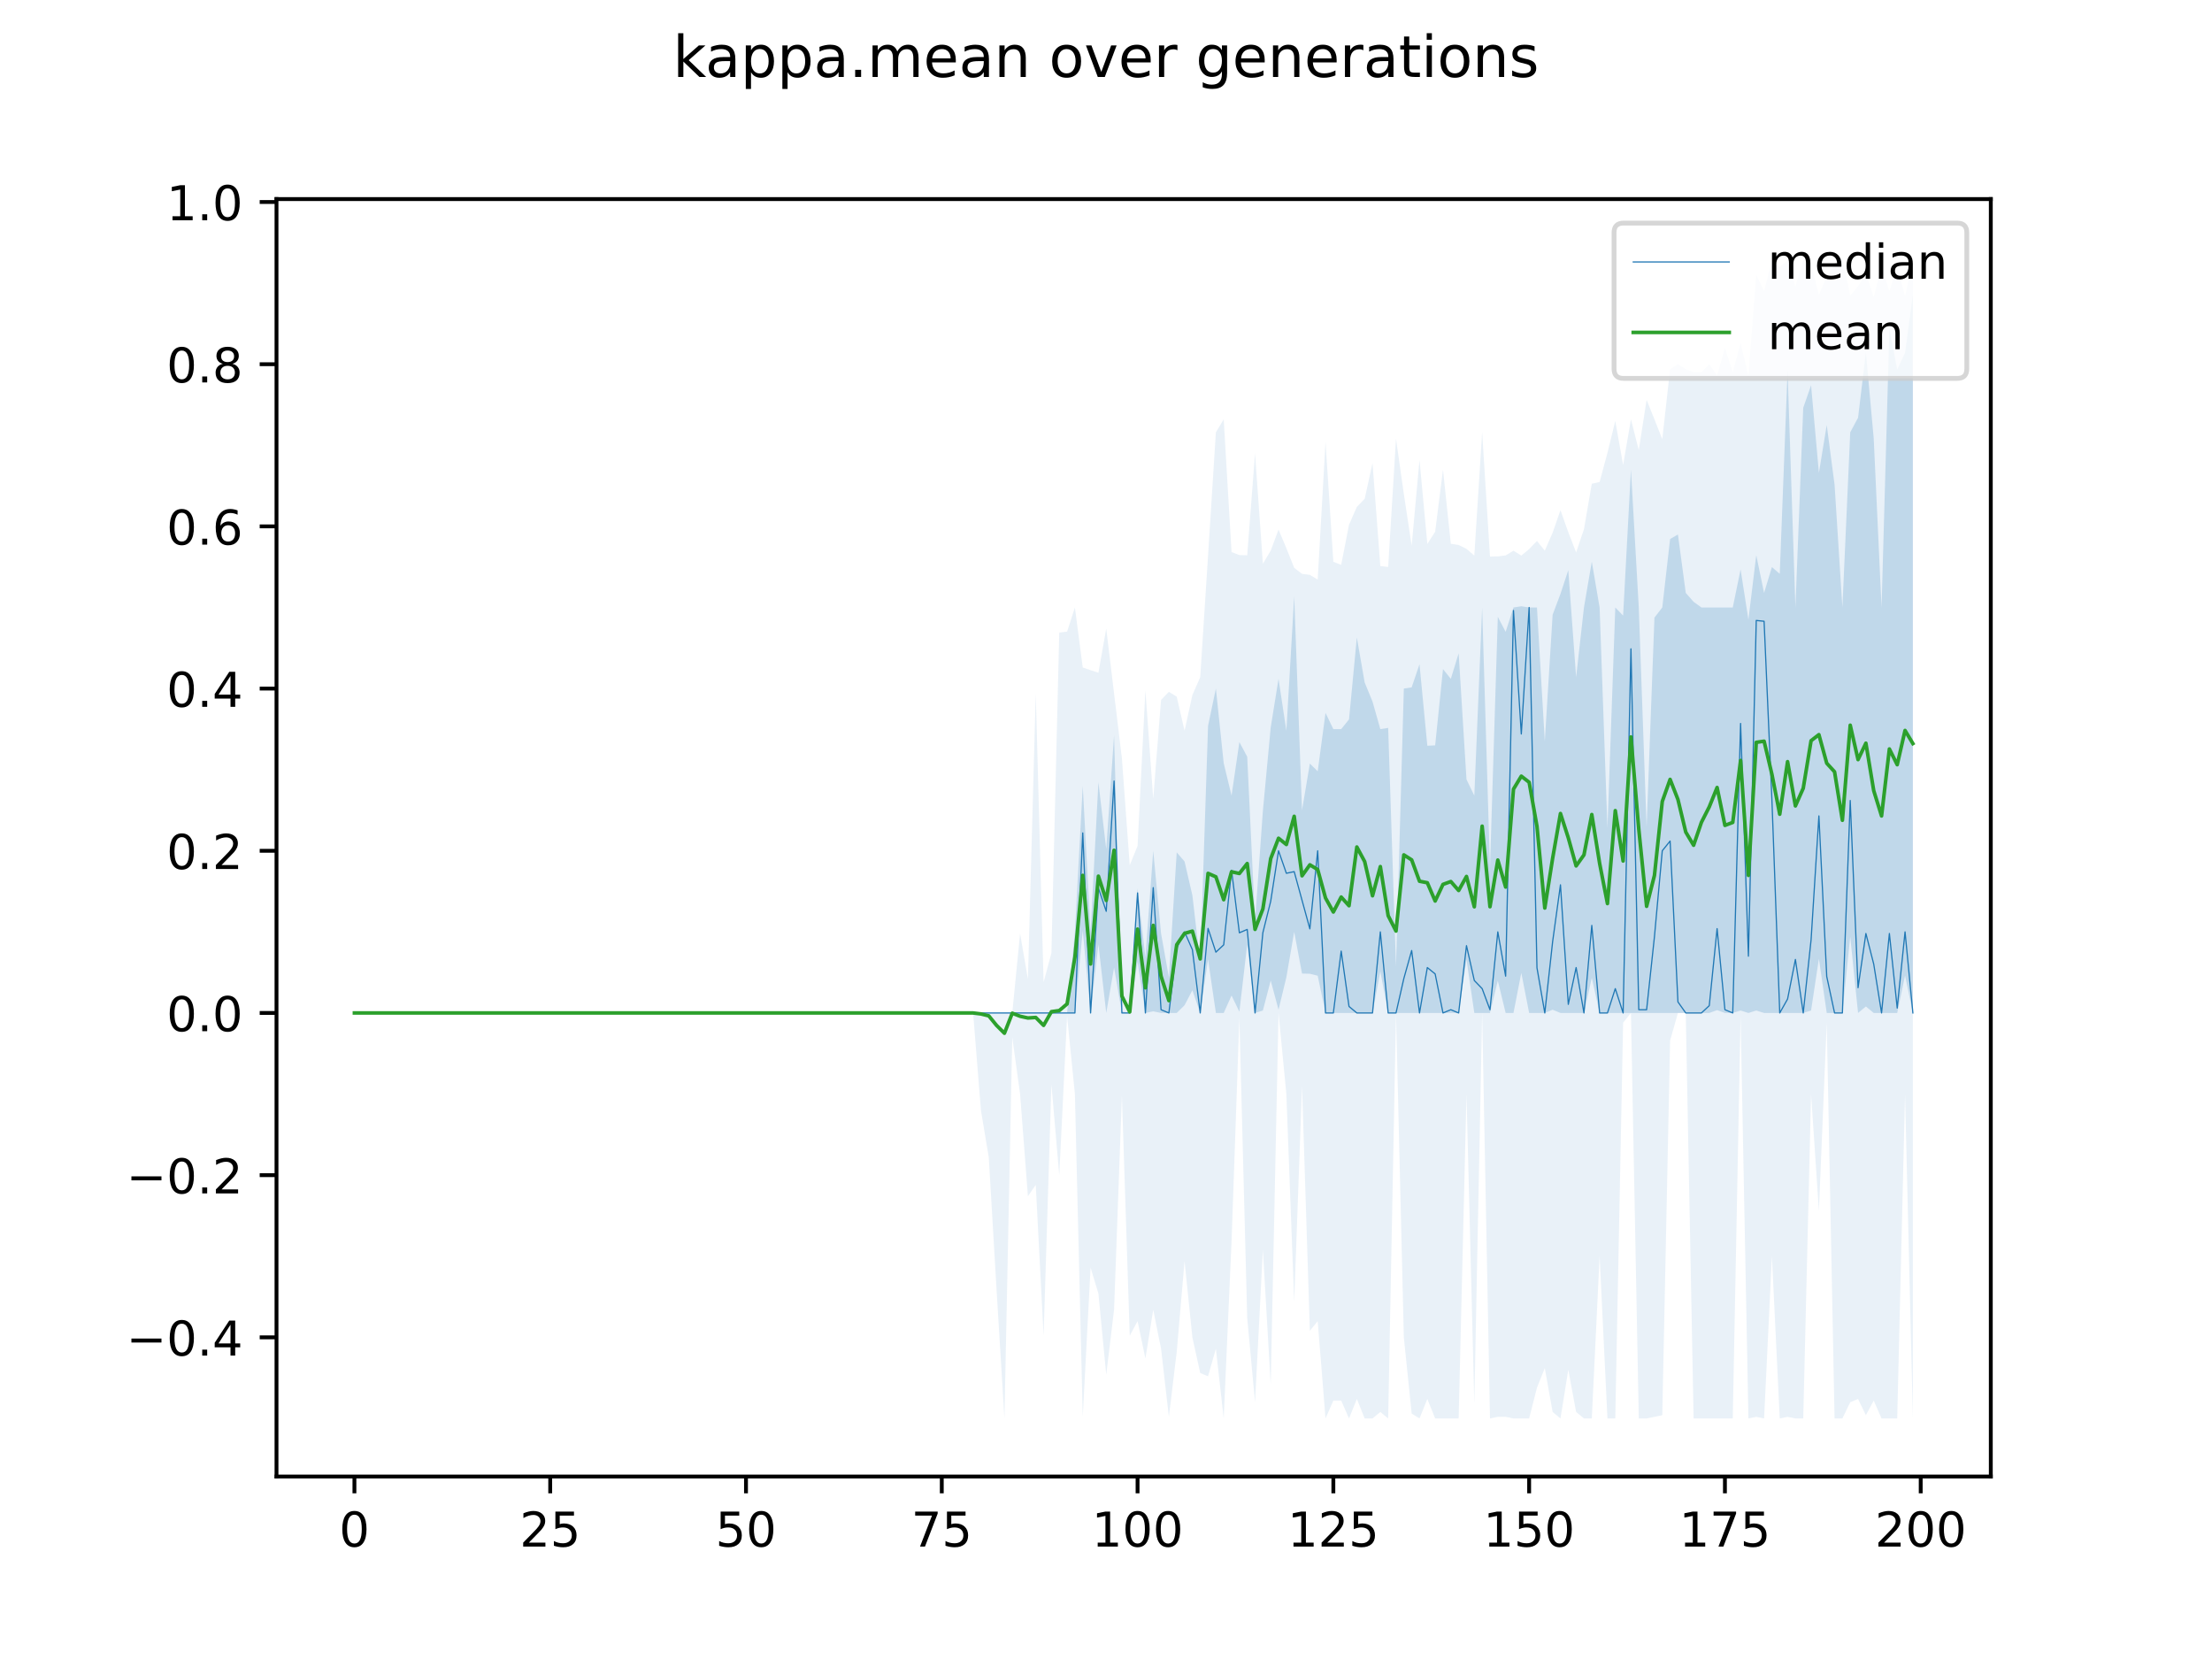<?xml version="1.0" encoding="utf-8" standalone="no"?>
<!DOCTYPE svg PUBLIC "-//W3C//DTD SVG 1.1//EN"
  "http://www.w3.org/Graphics/SVG/1.1/DTD/svg11.dtd">
<!-- Created with matplotlib (https://matplotlib.org/) -->
<svg height="345.6pt" version="1.1" viewBox="0 0 460.8 345.6" width="460.8pt" xmlns="http://www.w3.org/2000/svg" xmlns:xlink="http://www.w3.org/1999/xlink">
 <defs>
  <style type="text/css">
*{stroke-linecap:butt;stroke-linejoin:round;}
  </style>
 </defs>
 <g id="figure_1">
  <g id="patch_1">
   <path d="M 0 345.6 
L 460.8 345.6 
L 460.8 0 
L 0 0 
z
" style="fill:#ffffff;"/>
  </g>
  <g id="axes_1">
   <g id="patch_2">
    <path d="M 57.6 307.584 
L 414.72 307.584 
L 414.72 41.472 
L 57.6 41.472 
z
" style="fill:#ffffff;"/>
   </g>
   <g id="PolyCollection_1">
    <path clip-path="url(#p0df1fddbba)" d="M 73.833 211.019 
L 73.833 211.019 
L 75.464 211.019 
L 77.096 211.019 
L 78.727 211.019 
L 80.358 211.019 
L 81.99 211.019 
L 83.621 211.019 
L 85.253 211.019 
L 86.884 211.019 
L 88.516 211.019 
L 90.147 211.019 
L 91.778 211.019 
L 93.41 211.019 
L 95.041 211.019 
L 96.673 211.019 
L 98.304 211.019 
L 99.936 211.019 
L 101.567 211.019 
L 103.198 211.019 
L 104.83 211.019 
L 106.461 211.019 
L 108.093 211.019 
L 109.724 211.019 
L 111.356 211.019 
L 112.987 211.019 
L 114.618 211.019 
L 116.25 211.019 
L 117.881 211.019 
L 119.513 211.019 
L 121.144 211.019 
L 122.776 211.019 
L 124.407 211.019 
L 126.038 211.019 
L 127.67 211.019 
L 129.301 211.019 
L 130.933 211.019 
L 132.564 211.019 
L 134.196 211.019 
L 135.827 211.019 
L 137.458 211.019 
L 139.09 211.019 
L 140.721 211.019 
L 142.353 211.019 
L 143.984 211.019 
L 145.616 211.019 
L 147.247 211.019 
L 148.879 211.019 
L 150.51 211.019 
L 152.141 211.019 
L 153.773 211.019 
L 155.404 211.019 
L 157.036 211.019 
L 158.667 211.019 
L 160.299 211.019 
L 161.93 211.019 
L 163.561 211.019 
L 165.193 211.019 
L 166.824 211.019 
L 168.456 211.019 
L 170.087 211.019 
L 171.719 211.019 
L 173.35 211.019 
L 174.981 211.019 
L 176.613 211.019 
L 178.244 211.019 
L 179.876 211.019 
L 181.507 211.019 
L 183.139 211.019 
L 184.77 211.019 
L 186.401 211.019 
L 188.033 211.019 
L 189.664 211.019 
L 191.296 211.019 
L 192.927 211.019 
L 194.559 211.019 
L 196.19 211.019 
L 197.821 211.019 
L 199.453 211.019 
L 201.084 211.019 
L 202.716 211.019 
L 204.347 211.019 
L 205.979 211.019 
L 207.61 211.019 
L 209.241 211.019 
L 210.873 211.019 
L 212.504 211.019 
L 214.136 211.019 
L 215.767 211.019 
L 217.399 211.019 
L 219.03 211.019 
L 220.661 211.019 
L 222.293 211.019 
L 223.924 211.019 
L 225.556 193.871 
L 227.187 211.019 
L 228.819 196.727 
L 230.45 211.019 
L 232.081 201.558 
L 233.713 211.019 
L 235.344 211.019 
L 236.976 200.346 
L 238.607 211.019 
L 240.239 210.681 
L 241.87 211.019 
L 243.501 211.019 
L 245.133 211.019 
L 246.764 209.414 
L 248.396 206.288 
L 250.027 211.019 
L 251.659 199.869 
L 253.29 211.019 
L 254.921 211.019 
L 256.553 207.387 
L 258.184 210.765 
L 259.816 196.765 
L 261.447 211.019 
L 263.079 210.512 
L 264.71 204.261 
L 266.341 210.343 
L 267.973 203.585 
L 269.604 194.125 
L 271.236 202.813 
L 272.867 202.853 
L 274.499 203.264 
L 276.13 211.019 
L 277.761 211.019 
L 279.393 211.019 
L 281.024 211.019 
L 282.656 211.019 
L 284.287 211.019 
L 285.919 211.019 
L 287.55 202.352 
L 289.181 211.019 
L 290.813 211.019 
L 292.444 211.019 
L 294.076 211.019 
L 295.707 211.019 
L 297.339 211.019 
L 298.97 211.019 
L 300.601 211.019 
L 302.233 211.019 
L 303.864 211.019 
L 305.496 199.888 
L 307.127 211.019 
L 308.759 211.019 
L 310.39 211.019 
L 312.021 204.291 
L 313.653 211.019 
L 315.284 211.019 
L 316.916 202.664 
L 318.547 211.019 
L 320.179 211.019 
L 321.81 211.019 
L 323.441 210.343 
L 325.073 211.019 
L 326.704 211.019 
L 328.336 211.019 
L 329.967 211.019 
L 331.599 203.707 
L 333.23 211.019 
L 334.862 211.019 
L 336.493 211.019 
L 338.124 211.019 
L 339.756 211.019 
L 341.387 211.019 
L 343.019 211.019 
L 344.65 211.019 
L 346.282 211.019 
L 347.913 211.019 
L 349.544 211.019 
L 351.176 211.019 
L 352.807 211.019 
L 354.439 211.019 
L 356.07 211.019 
L 357.702 210.427 
L 359.333 211.019 
L 360.964 211.019 
L 362.596 210.512 
L 364.227 211.019 
L 365.859 210.512 
L 367.49 211.019 
L 369.122 211.019 
L 370.753 211.019 
L 372.384 211.019 
L 374.016 211.019 
L 375.647 211.019 
L 377.279 210.512 
L 378.91 199.724 
L 380.542 211.019 
L 382.173 211.019 
L 383.804 211.019 
L 385.436 195.139 
L 387.067 211.019 
L 388.699 209.667 
L 390.33 211.019 
L 391.962 211.019 
L 393.593 211.019 
L 395.224 211.019 
L 396.856 203.22 
L 398.487 211.019 
L 398.487 61.438 
L 398.487 61.438 
L 396.856 73.503 
L 395.224 76.966 
L 393.593 68.435 
L 391.962 126.549 
L 390.33 91.326 
L 388.699 73.418 
L 387.067 87.018 
L 385.436 90.059 
L 383.804 126.549 
L 382.173 100.955 
L 380.542 88.538 
L 378.91 98.506 
L 377.279 80.26 
L 375.647 84.946 
L 374.016 126.549 
L 372.384 77.219 
L 370.753 119.539 
L 369.122 118.13 
L 367.49 123.509 
L 365.859 115.653 
L 364.227 129.084 
L 362.596 118.621 
L 360.964 126.549 
L 359.333 126.549 
L 357.702 126.549 
L 356.07 126.549 
L 354.439 126.549 
L 352.807 125.367 
L 351.176 123.509 
L 349.544 111.345 
L 347.913 112.287 
L 346.282 126.549 
L 344.65 128.661 
L 343.019 172.247 
L 341.387 126.549 
L 339.756 97.83 
L 338.124 128.239 
L 336.493 126.549 
L 334.862 172.501 
L 333.23 126.549 
L 331.599 117.004 
L 329.967 126.549 
L 328.336 141.078 
L 326.704 118.778 
L 325.073 123.72 
L 323.441 128.058 
L 321.81 154.424 
L 320.179 126.549 
L 318.547 126.549 
L 316.916 126.296 
L 315.284 126.549 
L 313.653 131.618 
L 312.021 128.492 
L 310.39 180.789 
L 308.759 126.549 
L 307.127 165.743 
L 305.496 162.364 
L 303.864 136.094 
L 302.233 141.416 
L 300.601 139.389 
L 298.97 155.269 
L 297.339 155.353 
L 295.707 138.375 
L 294.076 143.19 
L 292.444 143.443 
L 290.813 201.367 
L 289.181 151.637 
L 287.55 151.89 
L 285.919 146.146 
L 284.287 142.176 
L 282.656 132.8 
L 281.024 149.863 
L 279.393 151.89 
L 277.761 151.89 
L 276.13 148.511 
L 274.499 160.675 
L 272.867 159.07 
L 271.236 168.784 
L 269.604 124.219 
L 267.973 152.228 
L 266.341 141.416 
L 264.71 151.552 
L 263.079 168.953 
L 261.447 191.823 
L 259.816 157.634 
L 258.184 154.593 
L 256.553 165.743 
L 254.921 158.986 
L 253.29 143.443 
L 251.659 151.214 
L 250.027 200.514 
L 248.396 186.523 
L 246.764 179.458 
L 245.133 177.569 
L 243.501 203.585 
L 241.87 194.463 
L 240.239 177.231 
L 238.607 199.446 
L 236.976 185.087 
L 235.344 211.019 
L 233.713 210.681 
L 232.081 153.161 
L 230.45 176.893 
L 228.819 162.956 
L 227.187 194.028 
L 225.556 163.716 
L 223.924 194.125 
L 222.293 211.019 
L 220.661 211.019 
L 219.03 211.019 
L 217.399 211.019 
L 215.767 211.019 
L 214.136 211.019 
L 212.504 211.019 
L 210.873 211.019 
L 209.241 211.019 
L 207.61 211.019 
L 205.979 211.019 
L 204.347 211.019 
L 202.716 211.019 
L 201.084 211.019 
L 199.453 211.019 
L 197.821 211.019 
L 196.19 211.019 
L 194.559 211.019 
L 192.927 211.019 
L 191.296 211.019 
L 189.664 211.019 
L 188.033 211.019 
L 186.401 211.019 
L 184.77 211.019 
L 183.139 211.019 
L 181.507 211.019 
L 179.876 211.019 
L 178.244 211.019 
L 176.613 211.019 
L 174.981 211.019 
L 173.35 211.019 
L 171.719 211.019 
L 170.087 211.019 
L 168.456 211.019 
L 166.824 211.019 
L 165.193 211.019 
L 163.561 211.019 
L 161.93 211.019 
L 160.299 211.019 
L 158.667 211.019 
L 157.036 211.019 
L 155.404 211.019 
L 153.773 211.019 
L 152.141 211.019 
L 150.51 211.019 
L 148.879 211.019 
L 147.247 211.019 
L 145.616 211.019 
L 143.984 211.019 
L 142.353 211.019 
L 140.721 211.019 
L 139.09 211.019 
L 137.458 211.019 
L 135.827 211.019 
L 134.196 211.019 
L 132.564 211.019 
L 130.933 211.019 
L 129.301 211.019 
L 127.67 211.019 
L 126.038 211.019 
L 124.407 211.019 
L 122.776 211.019 
L 121.144 211.019 
L 119.513 211.019 
L 117.881 211.019 
L 116.25 211.019 
L 114.618 211.019 
L 112.987 211.019 
L 111.356 211.019 
L 109.724 211.019 
L 108.093 211.019 
L 106.461 211.019 
L 104.83 211.019 
L 103.198 211.019 
L 101.567 211.019 
L 99.936 211.019 
L 98.304 211.019 
L 96.673 211.019 
L 95.041 211.019 
L 93.41 211.019 
L 91.778 211.019 
L 90.147 211.019 
L 88.516 211.019 
L 86.884 211.019 
L 85.253 211.019 
L 83.621 211.019 
L 81.99 211.019 
L 80.358 211.019 
L 78.727 211.019 
L 77.096 211.019 
L 75.464 211.019 
L 73.833 211.019 
z
" style="fill:#1f77b4;fill-opacity:0.2;"/>
   </g>
   <g id="PolyCollection_2">
    <path clip-path="url(#p0df1fddbba)" d="M 73.833 211.019 
L 73.833 211.019 
L 75.464 211.019 
L 77.096 211.019 
L 78.727 211.019 
L 80.358 211.019 
L 81.99 211.019 
L 83.621 211.019 
L 85.253 211.019 
L 86.884 211.019 
L 88.516 211.019 
L 90.147 211.019 
L 91.778 211.019 
L 93.41 211.019 
L 95.041 211.019 
L 96.673 211.019 
L 98.304 211.019 
L 99.936 211.019 
L 101.567 211.019 
L 103.198 211.019 
L 104.83 211.019 
L 106.461 211.019 
L 108.093 211.019 
L 109.724 211.019 
L 111.356 211.019 
L 112.987 211.019 
L 114.618 211.019 
L 116.25 211.019 
L 117.881 211.019 
L 119.513 211.019 
L 121.144 211.019 
L 122.776 211.019 
L 124.407 211.019 
L 126.038 211.019 
L 127.67 211.019 
L 129.301 211.019 
L 130.933 211.019 
L 132.564 211.019 
L 134.196 211.019 
L 135.827 211.019 
L 137.458 211.019 
L 139.09 211.019 
L 140.721 211.019 
L 142.353 211.019 
L 143.984 211.019 
L 145.616 211.019 
L 147.247 211.019 
L 148.879 211.019 
L 150.51 211.019 
L 152.141 211.019 
L 153.773 211.019 
L 155.404 211.019 
L 157.036 211.019 
L 158.667 211.019 
L 160.299 211.019 
L 161.93 211.019 
L 163.561 211.019 
L 165.193 211.019 
L 166.824 211.019 
L 168.456 211.019 
L 170.087 211.019 
L 171.719 211.019 
L 173.35 211.019 
L 174.981 211.019 
L 176.613 211.019 
L 178.244 211.019 
L 179.876 211.019 
L 181.507 211.019 
L 183.139 211.019 
L 184.77 211.019 
L 186.401 211.019 
L 188.033 211.019 
L 189.664 211.019 
L 191.296 211.019 
L 192.927 211.019 
L 194.559 211.019 
L 196.19 211.019 
L 197.821 211.019 
L 199.453 211.019 
L 201.084 211.019 
L 202.716 211.019 
L 204.347 231.291 
L 205.979 241.09 
L 207.61 268.796 
L 209.241 295.488 
L 210.873 216.087 
L 212.504 227.913 
L 214.136 249.199 
L 215.767 246.834 
L 217.399 278.256 
L 219.03 225.885 
L 220.661 244.806 
L 222.293 211.694 
L 223.924 227.913 
L 225.556 295.15 
L 227.187 264.065 
L 228.819 269.471 
L 230.45 286.365 
L 232.081 272.85 
L 233.713 228.25 
L 235.344 278.256 
L 236.976 275.215 
L 238.607 282.987 
L 240.239 272.85 
L 241.87 280.959 
L 243.501 295.15 
L 245.133 281.635 
L 246.764 262.714 
L 248.396 278.594 
L 250.027 286.027 
L 251.659 286.703 
L 253.29 280.959 
L 254.921 295.488 
L 256.553 258.659 
L 258.184 212.032 
L 259.816 274.54 
L 261.447 292.109 
L 263.079 260.349 
L 264.71 288.393 
L 266.341 211.019 
L 267.973 227.913 
L 269.604 271.161 
L 271.236 226.223 
L 272.867 277.243 
L 274.499 275.215 
L 276.13 295.488 
L 277.761 291.771 
L 279.393 291.771 
L 281.024 295.488 
L 282.656 291.433 
L 284.287 295.488 
L 285.919 295.488 
L 287.55 294.136 
L 289.181 295.488 
L 290.813 211.019 
L 292.444 278.594 
L 294.076 294.474 
L 295.707 295.488 
L 297.339 291.433 
L 298.97 295.488 
L 300.601 295.488 
L 302.233 295.488 
L 303.864 295.488 
L 305.496 227.913 
L 307.127 292.447 
L 308.759 211.019 
L 310.39 295.488 
L 312.021 295.15 
L 313.653 295.15 
L 315.284 295.488 
L 316.916 295.488 
L 318.547 295.488 
L 320.179 289.068 
L 321.81 285.014 
L 323.441 294.136 
L 325.073 295.488 
L 326.704 285.352 
L 328.336 294.136 
L 329.967 295.488 
L 331.599 295.488 
L 333.23 261.7 
L 334.862 295.488 
L 336.493 295.488 
L 338.124 213.046 
L 339.756 211.019 
L 341.387 295.488 
L 343.019 295.488 
L 344.65 295.15 
L 346.282 294.812 
L 347.913 216.763 
L 349.544 211.019 
L 351.176 211.019 
L 352.807 295.488 
L 354.439 295.488 
L 356.07 295.488 
L 357.702 295.488 
L 359.333 295.488 
L 360.964 295.488 
L 362.596 211.694 
L 364.227 295.488 
L 365.859 295.15 
L 367.49 295.488 
L 369.122 261.7 
L 370.753 295.488 
L 372.384 295.15 
L 374.016 295.488 
L 375.647 295.488 
L 377.279 227.913 
L 378.91 252.24 
L 380.542 213.046 
L 382.173 295.488 
L 383.804 295.488 
L 385.436 292.109 
L 387.067 291.433 
L 388.699 294.812 
L 390.33 291.771 
L 391.962 295.488 
L 393.593 295.488 
L 395.224 295.488 
L 396.856 227.913 
L 398.487 295.488 
L 398.487 54.379 
L 398.487 54.379 
L 396.856 61.709 
L 395.224 55.595 
L 393.593 60.663 
L 391.962 55.595 
L 390.33 61.907 
L 388.699 56.947 
L 387.067 59.65 
L 385.436 61.585 
L 383.804 53.568 
L 382.173 54.92 
L 380.542 57.623 
L 378.91 61.427 
L 377.279 54.92 
L 375.647 54.244 
L 374.016 59.684 
L 372.384 54.244 
L 370.753 55.595 
L 369.122 54.311 
L 367.49 60.663 
L 365.859 57.285 
L 364.227 78.313 
L 362.596 71.475 
L 360.964 77.557 
L 359.333 72.489 
L 357.702 78.233 
L 356.07 75.868 
L 354.439 77.557 
L 352.807 77.557 
L 351.176 76.912 
L 349.544 75.868 
L 347.913 76.932 
L 346.282 91.495 
L 344.65 87.356 
L 343.019 83.301 
L 341.387 93.775 
L 339.756 87.356 
L 338.124 96.881 
L 336.493 87.694 
L 334.862 94.333 
L 333.23 100.415 
L 331.599 100.769 
L 329.967 110.247 
L 328.336 115.078 
L 326.704 110.869 
L 325.073 106.277 
L 323.441 110.973 
L 321.81 114.724 
L 320.179 112.696 
L 318.547 114.386 
L 316.916 115.737 
L 315.284 114.724 
L 313.653 115.704 
L 312.021 115.906 
L 310.39 115.938 
L 308.759 90.059 
L 307.127 115.737 
L 305.496 114.339 
L 303.864 113.529 
L 302.233 113.285 
L 300.601 97.83 
L 298.97 110.771 
L 297.339 113.316 
L 295.707 95.803 
L 294.076 113.695 
L 292.444 102.898 
L 290.813 91.41 
L 289.181 118.103 
L 287.55 117.927 
L 285.919 96.478 
L 284.287 103.912 
L 282.656 105.601 
L 281.024 109.318 
L 279.393 117.672 
L 277.761 117.041 
L 276.13 92.086 
L 274.499 120.738 
L 272.867 119.757 
L 271.236 119.539 
L 269.604 118.296 
L 267.973 114.2 
L 266.341 110.331 
L 264.71 114.707 
L 263.079 117.441 
L 261.447 94.451 
L 259.816 115.679 
L 258.184 115.63 
L 256.553 114.997 
L 254.921 87.356 
L 253.29 90.059 
L 251.659 115.771 
L 250.027 141.078 
L 248.396 144.795 
L 246.764 152.228 
L 245.133 145.133 
L 243.501 144.119 
L 241.87 145.808 
L 240.239 166.419 
L 238.607 143.781 
L 236.976 176.217 
L 235.344 180.258 
L 233.713 157.972 
L 232.081 144.457 
L 230.45 130.942 
L 228.819 140.141 
L 227.187 139.614 
L 225.556 139.051 
L 223.924 126.549 
L 222.293 131.585 
L 220.661 131.77 
L 219.03 198.517 
L 217.399 204.63 
L 215.767 144.457 
L 214.136 203.991 
L 212.504 194.463 
L 210.873 211.019 
L 209.241 211.019 
L 207.61 211.019 
L 205.979 211.019 
L 204.347 211.019 
L 202.716 211.019 
L 201.084 211.019 
L 199.453 211.019 
L 197.821 211.019 
L 196.19 211.019 
L 194.559 211.019 
L 192.927 211.019 
L 191.296 211.019 
L 189.664 211.019 
L 188.033 211.019 
L 186.401 211.019 
L 184.77 211.019 
L 183.139 211.019 
L 181.507 211.019 
L 179.876 211.019 
L 178.244 211.019 
L 176.613 211.019 
L 174.981 211.019 
L 173.35 211.019 
L 171.719 211.019 
L 170.087 211.019 
L 168.456 211.019 
L 166.824 211.019 
L 165.193 211.019 
L 163.561 211.019 
L 161.93 211.019 
L 160.299 211.019 
L 158.667 211.019 
L 157.036 211.019 
L 155.404 211.019 
L 153.773 211.019 
L 152.141 211.019 
L 150.51 211.019 
L 148.879 211.019 
L 147.247 211.019 
L 145.616 211.019 
L 143.984 211.019 
L 142.353 211.019 
L 140.721 211.019 
L 139.09 211.019 
L 137.458 211.019 
L 135.827 211.019 
L 134.196 211.019 
L 132.564 211.019 
L 130.933 211.019 
L 129.301 211.019 
L 127.67 211.019 
L 126.038 211.019 
L 124.407 211.019 
L 122.776 211.019 
L 121.144 211.019 
L 119.513 211.019 
L 117.881 211.019 
L 116.25 211.019 
L 114.618 211.019 
L 112.987 211.019 
L 111.356 211.019 
L 109.724 211.019 
L 108.093 211.019 
L 106.461 211.019 
L 104.83 211.019 
L 103.198 211.019 
L 101.567 211.019 
L 99.936 211.019 
L 98.304 211.019 
L 96.673 211.019 
L 95.041 211.019 
L 93.41 211.019 
L 91.778 211.019 
L 90.147 211.019 
L 88.516 211.019 
L 86.884 211.019 
L 85.253 211.019 
L 83.621 211.019 
L 81.99 211.019 
L 80.358 211.019 
L 78.727 211.019 
L 77.096 211.019 
L 75.464 211.019 
L 73.833 211.019 
z
" style="fill:#1f77b4;fill-opacity:0.1;"/>
   </g>
   <g id="matplotlib.axis_1">
    <g id="xtick_1">
     <g id="line2d_1">
      <defs>
       <path d="M 0 0 
L 0 3.5 
" id="m04b6b5a6c5" style="stroke:#000000;stroke-width:0.8;"/>
      </defs>
      <g>
       <use style="stroke:#000000;stroke-width:0.8;" x="73.833" xlink:href="#m04b6b5a6c5" y="307.584"/>
      </g>
     </g>
     <g id="text_1">
      <!-- 0 -->
      <defs>
       <path d="M 31.781 66.406 
Q 24.172 66.406 20.328 58.906 
Q 16.5 51.422 16.5 36.375 
Q 16.5 21.391 20.328 13.891 
Q 24.172 6.391 31.781 6.391 
Q 39.453 6.391 43.281 13.891 
Q 47.125 21.391 47.125 36.375 
Q 47.125 51.422 43.281 58.906 
Q 39.453 66.406 31.781 66.406 
z
M 31.781 74.219 
Q 44.047 74.219 50.516 64.516 
Q 56.984 54.828 56.984 36.375 
Q 56.984 17.969 50.516 8.266 
Q 44.047 -1.422 31.781 -1.422 
Q 19.531 -1.422 13.062 8.266 
Q 6.594 17.969 6.594 36.375 
Q 6.594 54.828 13.062 64.516 
Q 19.531 74.219 31.781 74.219 
z
" id="DejaVuSans-48"/>
      </defs>
      <g transform="translate(70.651 322.182)scale(0.1 -0.1)">
       <use xlink:href="#DejaVuSans-48"/>
      </g>
     </g>
    </g>
    <g id="xtick_2">
     <g id="line2d_2">
      <g>
       <use style="stroke:#000000;stroke-width:0.8;" x="114.618" xlink:href="#m04b6b5a6c5" y="307.584"/>
      </g>
     </g>
     <g id="text_2">
      <!-- 25 -->
      <defs>
       <path d="M 19.188 8.297 
L 53.609 8.297 
L 53.609 0 
L 7.328 0 
L 7.328 8.297 
Q 12.938 14.109 22.625 23.891 
Q 32.328 33.688 34.812 36.531 
Q 39.547 41.844 41.422 45.531 
Q 43.312 49.219 43.312 52.781 
Q 43.312 58.594 39.234 62.25 
Q 35.156 65.922 28.609 65.922 
Q 23.969 65.922 18.812 64.312 
Q 13.672 62.703 7.812 59.422 
L 7.812 69.391 
Q 13.766 71.781 18.938 73 
Q 24.125 74.219 28.422 74.219 
Q 39.75 74.219 46.484 68.547 
Q 53.219 62.891 53.219 53.422 
Q 53.219 48.922 51.531 44.891 
Q 49.859 40.875 45.406 35.406 
Q 44.188 33.984 37.641 27.219 
Q 31.109 20.453 19.188 8.297 
z
" id="DejaVuSans-50"/>
       <path d="M 10.797 72.906 
L 49.516 72.906 
L 49.516 64.594 
L 19.828 64.594 
L 19.828 46.734 
Q 21.969 47.469 24.109 47.828 
Q 26.266 48.188 28.422 48.188 
Q 40.625 48.188 47.75 41.5 
Q 54.891 34.812 54.891 23.391 
Q 54.891 11.625 47.562 5.094 
Q 40.234 -1.422 26.906 -1.422 
Q 22.312 -1.422 17.547 -0.641 
Q 12.797 0.141 7.719 1.703 
L 7.719 11.625 
Q 12.109 9.234 16.797 8.062 
Q 21.484 6.891 26.703 6.891 
Q 35.156 6.891 40.078 11.328 
Q 45.016 15.766 45.016 23.391 
Q 45.016 31 40.078 35.438 
Q 35.156 39.891 26.703 39.891 
Q 22.75 39.891 18.812 39.016 
Q 14.891 38.141 10.797 36.281 
z
" id="DejaVuSans-53"/>
      </defs>
      <g transform="translate(108.256 322.182)scale(0.1 -0.1)">
       <use xlink:href="#DejaVuSans-50"/>
       <use x="63.623" xlink:href="#DejaVuSans-53"/>
      </g>
     </g>
    </g>
    <g id="xtick_3">
     <g id="line2d_3">
      <g>
       <use style="stroke:#000000;stroke-width:0.8;" x="155.404" xlink:href="#m04b6b5a6c5" y="307.584"/>
      </g>
     </g>
     <g id="text_3">
      <!-- 50 -->
      <g transform="translate(149.042 322.182)scale(0.1 -0.1)">
       <use xlink:href="#DejaVuSans-53"/>
       <use x="63.623" xlink:href="#DejaVuSans-48"/>
      </g>
     </g>
    </g>
    <g id="xtick_4">
     <g id="line2d_4">
      <g>
       <use style="stroke:#000000;stroke-width:0.8;" x="196.19" xlink:href="#m04b6b5a6c5" y="307.584"/>
      </g>
     </g>
     <g id="text_4">
      <!-- 75 -->
      <defs>
       <path d="M 8.203 72.906 
L 55.078 72.906 
L 55.078 68.703 
L 28.609 0 
L 18.312 0 
L 43.219 64.594 
L 8.203 64.594 
z
" id="DejaVuSans-55"/>
      </defs>
      <g transform="translate(189.827 322.182)scale(0.1 -0.1)">
       <use xlink:href="#DejaVuSans-55"/>
       <use x="63.623" xlink:href="#DejaVuSans-53"/>
      </g>
     </g>
    </g>
    <g id="xtick_5">
     <g id="line2d_5">
      <g>
       <use style="stroke:#000000;stroke-width:0.8;" x="236.976" xlink:href="#m04b6b5a6c5" y="307.584"/>
      </g>
     </g>
     <g id="text_5">
      <!-- 100 -->
      <defs>
       <path d="M 12.406 8.297 
L 28.516 8.297 
L 28.516 63.922 
L 10.984 60.406 
L 10.984 69.391 
L 28.422 72.906 
L 38.281 72.906 
L 38.281 8.297 
L 54.391 8.297 
L 54.391 0 
L 12.406 0 
z
" id="DejaVuSans-49"/>
      </defs>
      <g transform="translate(227.432 322.182)scale(0.1 -0.1)">
       <use xlink:href="#DejaVuSans-49"/>
       <use x="63.623" xlink:href="#DejaVuSans-48"/>
       <use x="127.246" xlink:href="#DejaVuSans-48"/>
      </g>
     </g>
    </g>
    <g id="xtick_6">
     <g id="line2d_6">
      <g>
       <use style="stroke:#000000;stroke-width:0.8;" x="277.761" xlink:href="#m04b6b5a6c5" y="307.584"/>
      </g>
     </g>
     <g id="text_6">
      <!-- 125 -->
      <g transform="translate(268.218 322.182)scale(0.1 -0.1)">
       <use xlink:href="#DejaVuSans-49"/>
       <use x="63.623" xlink:href="#DejaVuSans-50"/>
       <use x="127.246" xlink:href="#DejaVuSans-53"/>
      </g>
     </g>
    </g>
    <g id="xtick_7">
     <g id="line2d_7">
      <g>
       <use style="stroke:#000000;stroke-width:0.8;" x="318.547" xlink:href="#m04b6b5a6c5" y="307.584"/>
      </g>
     </g>
     <g id="text_7">
      <!-- 150 -->
      <g transform="translate(309.003 322.182)scale(0.1 -0.1)">
       <use xlink:href="#DejaVuSans-49"/>
       <use x="63.623" xlink:href="#DejaVuSans-53"/>
       <use x="127.246" xlink:href="#DejaVuSans-48"/>
      </g>
     </g>
    </g>
    <g id="xtick_8">
     <g id="line2d_8">
      <g>
       <use style="stroke:#000000;stroke-width:0.8;" x="359.333" xlink:href="#m04b6b5a6c5" y="307.584"/>
      </g>
     </g>
     <g id="text_8">
      <!-- 175 -->
      <g transform="translate(349.789 322.182)scale(0.1 -0.1)">
       <use xlink:href="#DejaVuSans-49"/>
       <use x="63.623" xlink:href="#DejaVuSans-55"/>
       <use x="127.246" xlink:href="#DejaVuSans-53"/>
      </g>
     </g>
    </g>
    <g id="xtick_9">
     <g id="line2d_9">
      <g>
       <use style="stroke:#000000;stroke-width:0.8;" x="400.119" xlink:href="#m04b6b5a6c5" y="307.584"/>
      </g>
     </g>
     <g id="text_9">
      <!-- 200 -->
      <g transform="translate(390.575 322.182)scale(0.1 -0.1)">
       <use xlink:href="#DejaVuSans-50"/>
       <use x="63.623" xlink:href="#DejaVuSans-48"/>
       <use x="127.246" xlink:href="#DejaVuSans-48"/>
      </g>
     </g>
    </g>
   </g>
   <g id="matplotlib.axis_2">
    <g id="ytick_1">
     <g id="line2d_10">
      <defs>
       <path d="M 0 0 
L -3.5 0 
" id="me9d541217f" style="stroke:#000000;stroke-width:0.8;"/>
      </defs>
      <g>
       <use style="stroke:#000000;stroke-width:0.8;" x="57.6" xlink:href="#me9d541217f" y="278.594"/>
      </g>
     </g>
     <g id="text_10">
      <!-- −0.4 -->
      <defs>
       <path d="M 10.594 35.5 
L 73.188 35.5 
L 73.188 27.203 
L 10.594 27.203 
z
" id="DejaVuSans-8722"/>
       <path d="M 10.688 12.406 
L 21 12.406 
L 21 0 
L 10.688 0 
z
" id="DejaVuSans-46"/>
       <path d="M 37.797 64.312 
L 12.891 25.391 
L 37.797 25.391 
z
M 35.203 72.906 
L 47.609 72.906 
L 47.609 25.391 
L 58.016 25.391 
L 58.016 17.188 
L 47.609 17.188 
L 47.609 0 
L 37.797 0 
L 37.797 17.188 
L 4.891 17.188 
L 4.891 26.703 
z
" id="DejaVuSans-52"/>
      </defs>
      <g transform="translate(26.317 282.393)scale(0.1 -0.1)">
       <use xlink:href="#DejaVuSans-8722"/>
       <use x="83.789" xlink:href="#DejaVuSans-48"/>
       <use x="147.412" xlink:href="#DejaVuSans-46"/>
       <use x="179.199" xlink:href="#DejaVuSans-52"/>
      </g>
     </g>
    </g>
    <g id="ytick_2">
     <g id="line2d_11">
      <g>
       <use style="stroke:#000000;stroke-width:0.8;" x="57.6" xlink:href="#me9d541217f" y="244.806"/>
      </g>
     </g>
     <g id="text_11">
      <!-- −0.2 -->
      <g transform="translate(26.317 248.606)scale(0.1 -0.1)">
       <use xlink:href="#DejaVuSans-8722"/>
       <use x="83.789" xlink:href="#DejaVuSans-48"/>
       <use x="147.412" xlink:href="#DejaVuSans-46"/>
       <use x="179.199" xlink:href="#DejaVuSans-50"/>
      </g>
     </g>
    </g>
    <g id="ytick_3">
     <g id="line2d_12">
      <g>
       <use style="stroke:#000000;stroke-width:0.8;" x="57.6" xlink:href="#me9d541217f" y="211.019"/>
      </g>
     </g>
     <g id="text_12">
      <!-- 0.0 -->
      <g transform="translate(34.697 214.818)scale(0.1 -0.1)">
       <use xlink:href="#DejaVuSans-48"/>
       <use x="63.623" xlink:href="#DejaVuSans-46"/>
       <use x="95.41" xlink:href="#DejaVuSans-48"/>
      </g>
     </g>
    </g>
    <g id="ytick_4">
     <g id="line2d_13">
      <g>
       <use style="stroke:#000000;stroke-width:0.8;" x="57.6" xlink:href="#me9d541217f" y="177.231"/>
      </g>
     </g>
     <g id="text_13">
      <!-- 0.2 -->
      <g transform="translate(34.697 181.03)scale(0.1 -0.1)">
       <use xlink:href="#DejaVuSans-48"/>
       <use x="63.623" xlink:href="#DejaVuSans-46"/>
       <use x="95.41" xlink:href="#DejaVuSans-50"/>
      </g>
     </g>
    </g>
    <g id="ytick_5">
     <g id="line2d_14">
      <g>
       <use style="stroke:#000000;stroke-width:0.8;" x="57.6" xlink:href="#me9d541217f" y="143.443"/>
      </g>
     </g>
     <g id="text_14">
      <!-- 0.4 -->
      <g transform="translate(34.697 147.243)scale(0.1 -0.1)">
       <use xlink:href="#DejaVuSans-48"/>
       <use x="63.623" xlink:href="#DejaVuSans-46"/>
       <use x="95.41" xlink:href="#DejaVuSans-52"/>
      </g>
     </g>
    </g>
    <g id="ytick_6">
     <g id="line2d_15">
      <g>
       <use style="stroke:#000000;stroke-width:0.8;" x="57.6" xlink:href="#me9d541217f" y="109.656"/>
      </g>
     </g>
     <g id="text_15">
      <!-- 0.6 -->
      <defs>
       <path d="M 33.016 40.375 
Q 26.375 40.375 22.484 35.828 
Q 18.609 31.297 18.609 23.391 
Q 18.609 15.531 22.484 10.953 
Q 26.375 6.391 33.016 6.391 
Q 39.656 6.391 43.531 10.953 
Q 47.406 15.531 47.406 23.391 
Q 47.406 31.297 43.531 35.828 
Q 39.656 40.375 33.016 40.375 
z
M 52.594 71.297 
L 52.594 62.312 
Q 48.875 64.062 45.094 64.984 
Q 41.312 65.922 37.594 65.922 
Q 27.828 65.922 22.672 59.328 
Q 17.531 52.734 16.797 39.406 
Q 19.672 43.656 24.016 45.922 
Q 28.375 48.188 33.594 48.188 
Q 44.578 48.188 50.953 41.516 
Q 57.328 34.859 57.328 23.391 
Q 57.328 12.156 50.688 5.359 
Q 44.047 -1.422 33.016 -1.422 
Q 20.359 -1.422 13.672 8.266 
Q 6.984 17.969 6.984 36.375 
Q 6.984 53.656 15.188 63.938 
Q 23.391 74.219 37.203 74.219 
Q 40.922 74.219 44.703 73.484 
Q 48.484 72.75 52.594 71.297 
z
" id="DejaVuSans-54"/>
      </defs>
      <g transform="translate(34.697 113.455)scale(0.1 -0.1)">
       <use xlink:href="#DejaVuSans-48"/>
       <use x="63.623" xlink:href="#DejaVuSans-46"/>
       <use x="95.41" xlink:href="#DejaVuSans-54"/>
      </g>
     </g>
    </g>
    <g id="ytick_7">
     <g id="line2d_16">
      <g>
       <use style="stroke:#000000;stroke-width:0.8;" x="57.6" xlink:href="#me9d541217f" y="75.868"/>
      </g>
     </g>
     <g id="text_16">
      <!-- 0.8 -->
      <defs>
       <path d="M 31.781 34.625 
Q 24.75 34.625 20.719 30.859 
Q 16.703 27.094 16.703 20.516 
Q 16.703 13.922 20.719 10.156 
Q 24.75 6.391 31.781 6.391 
Q 38.812 6.391 42.859 10.172 
Q 46.922 13.969 46.922 20.516 
Q 46.922 27.094 42.891 30.859 
Q 38.875 34.625 31.781 34.625 
z
M 21.922 38.812 
Q 15.578 40.375 12.031 44.719 
Q 8.5 49.078 8.5 55.328 
Q 8.5 64.062 14.719 69.141 
Q 20.953 74.219 31.781 74.219 
Q 42.672 74.219 48.875 69.141 
Q 55.078 64.062 55.078 55.328 
Q 55.078 49.078 51.531 44.719 
Q 48 40.375 41.703 38.812 
Q 48.828 37.156 52.797 32.312 
Q 56.781 27.484 56.781 20.516 
Q 56.781 9.906 50.312 4.234 
Q 43.844 -1.422 31.781 -1.422 
Q 19.734 -1.422 13.25 4.234 
Q 6.781 9.906 6.781 20.516 
Q 6.781 27.484 10.781 32.312 
Q 14.797 37.156 21.922 38.812 
z
M 18.312 54.391 
Q 18.312 48.734 21.844 45.562 
Q 25.391 42.391 31.781 42.391 
Q 38.141 42.391 41.719 45.562 
Q 45.312 48.734 45.312 54.391 
Q 45.312 60.062 41.719 63.234 
Q 38.141 66.406 31.781 66.406 
Q 25.391 66.406 21.844 63.234 
Q 18.312 60.062 18.312 54.391 
z
" id="DejaVuSans-56"/>
      </defs>
      <g transform="translate(34.697 79.667)scale(0.1 -0.1)">
       <use xlink:href="#DejaVuSans-48"/>
       <use x="63.623" xlink:href="#DejaVuSans-46"/>
       <use x="95.41" xlink:href="#DejaVuSans-56"/>
      </g>
     </g>
    </g>
    <g id="ytick_8">
     <g id="line2d_17">
      <g>
       <use style="stroke:#000000;stroke-width:0.8;" x="57.6" xlink:href="#me9d541217f" y="42.08"/>
      </g>
     </g>
     <g id="text_17">
      <!-- 1.0 -->
      <g transform="translate(34.697 45.879)scale(0.1 -0.1)">
       <use xlink:href="#DejaVuSans-49"/>
       <use x="63.623" xlink:href="#DejaVuSans-46"/>
       <use x="95.41" xlink:href="#DejaVuSans-48"/>
      </g>
     </g>
    </g>
   </g>
   <g id="line2d_18">
    <path clip-path="url(#p0df1fddbba)" d="M 73.833 211.019 
L 223.924 211.019 
L 225.556 173.514 
L 227.187 211.019 
L 228.819 185.002 
L 230.45 189.842 
L 232.081 162.702 
L 233.713 211.019 
L 235.344 211.019 
L 236.976 186.016 
L 238.607 211.019 
L 240.239 184.914 
L 241.87 210.343 
L 243.501 211.019 
L 245.133 197.504 
L 246.764 194.125 
L 248.396 197.842 
L 250.027 211.019 
L 251.659 193.403 
L 253.29 198.355 
L 254.921 196.828 
L 256.553 181.286 
L 258.184 194.317 
L 259.816 193.618 
L 261.447 211.019 
L 263.079 194.294 
L 264.71 187.739 
L 266.341 177.231 
L 267.973 181.919 
L 269.604 181.578 
L 272.867 193.5 
L 274.499 177.231 
L 276.13 211.019 
L 277.761 211.019 
L 279.393 198.129 
L 281.024 209.667 
L 282.656 211.019 
L 285.919 211.019 
L 287.55 194.125 
L 289.181 211.019 
L 290.813 211.019 
L 292.444 203.843 
L 294.076 198.01 
L 295.707 211.019 
L 297.339 201.558 
L 298.97 202.89 
L 300.601 211.019 
L 302.233 210.343 
L 303.864 211.019 
L 305.496 196.997 
L 307.127 204.261 
L 308.759 205.953 
L 310.39 210.343 
L 312.021 194.125 
L 313.653 203.349 
L 315.284 127.177 
L 316.916 152.904 
L 318.547 126.549 
L 320.179 201.613 
L 321.81 211.019 
L 323.441 196.152 
L 325.073 184.326 
L 326.704 209.226 
L 328.336 201.558 
L 329.967 211.019 
L 331.599 192.773 
L 333.23 211.019 
L 334.862 211.019 
L 336.493 205.948 
L 338.124 211.019 
L 339.756 135.165 
L 341.387 210.343 
L 343.019 210.343 
L 344.65 195.139 
L 346.282 177.231 
L 347.913 175.204 
L 349.544 208.715 
L 351.176 211.019 
L 354.439 211.019 
L 356.07 209.498 
L 357.702 193.449 
L 359.333 210.343 
L 360.964 211.019 
L 362.596 150.708 
L 364.227 199.193 
L 365.859 129.252 
L 367.49 129.421 
L 369.122 166.588 
L 370.753 211.019 
L 372.384 208.116 
L 374.016 199.869 
L 375.647 211.019 
L 377.279 195.814 
L 378.91 169.967 
L 380.542 203.425 
L 382.173 211.019 
L 383.804 211.019 
L 385.436 166.757 
L 387.067 205.755 
L 388.699 194.463 
L 390.33 200.831 
L 391.962 211.019 
L 393.593 194.463 
L 395.224 210.005 
L 396.856 194.125 
L 398.487 211.019 
L 398.487 211.019 
" style="fill:none;stroke:#1f77b4;stroke-linecap:square;stroke-width:0.25;"/>
   </g>
   <g id="line2d_19">
    <path clip-path="url(#p0df1fddbba)" d="M 73.833 211.019 
L 202.716 211.019 
L 204.347 211.221 
L 205.979 211.62 
L 207.61 213.617 
L 209.241 215.242 
L 210.873 211.069 
L 212.504 211.705 
L 214.136 212.063 
L 215.767 211.955 
L 217.399 213.605 
L 219.03 210.747 
L 220.661 210.525 
L 222.293 209.137 
L 223.924 199.384 
L 225.556 182.359 
L 227.187 200.818 
L 228.819 182.521 
L 230.45 187.577 
L 232.081 177.129 
L 233.713 207.499 
L 235.344 210.797 
L 236.976 193.552 
L 238.607 205.779 
L 240.239 192.774 
L 241.87 203.382 
L 243.501 208.447 
L 245.133 196.799 
L 246.764 194.439 
L 248.396 193.973 
L 250.027 199.76 
L 251.659 181.936 
L 253.29 182.657 
L 254.921 187.429 
L 256.553 181.605 
L 258.184 181.962 
L 259.816 179.891 
L 261.447 193.606 
L 263.079 189.341 
L 264.71 178.869 
L 266.341 174.621 
L 267.973 175.927 
L 269.604 170.05 
L 271.236 182.444 
L 272.867 180.157 
L 274.499 181.15 
L 276.13 187.071 
L 277.761 189.988 
L 279.393 186.868 
L 281.024 188.682 
L 282.656 176.444 
L 284.287 179.485 
L 285.919 186.607 
L 287.55 180.525 
L 289.181 190.755 
L 290.813 193.955 
L 292.444 178.088 
L 294.076 179.128 
L 295.707 183.576 
L 297.339 183.892 
L 298.97 187.698 
L 300.601 184.234 
L 302.233 183.641 
L 303.864 185.506 
L 305.496 182.581 
L 307.127 188.904 
L 308.759 172.108 
L 310.39 188.889 
L 312.021 179.167 
L 313.653 184.788 
L 315.284 164.4 
L 316.916 161.688 
L 318.547 162.958 
L 320.179 172.14 
L 321.81 189.161 
L 323.441 178.802 
L 325.073 169.467 
L 326.704 174.536 
L 328.336 180.385 
L 329.967 178.092 
L 331.599 169.681 
L 333.23 179.855 
L 334.862 188.232 
L 336.493 168.87 
L 338.124 179.361 
L 339.756 153.521 
L 341.387 172.75 
L 343.019 188.804 
L 344.65 182.368 
L 346.282 166.963 
L 347.913 162.362 
L 349.544 166.546 
L 351.176 173.34 
L 352.807 176.082 
L 354.439 171.304 
L 356.07 168.084 
L 357.702 164.051 
L 359.333 171.944 
L 360.964 171.325 
L 362.596 158.417 
L 364.227 182.361 
L 365.859 154.643 
L 367.49 154.404 
L 369.122 161.298 
L 370.753 169.617 
L 372.384 158.665 
L 374.016 167.89 
L 375.647 164.211 
L 377.279 154.302 
L 378.91 153.04 
L 380.542 158.996 
L 382.173 160.781 
L 383.804 170.878 
L 385.436 151.072 
L 387.067 158.242 
L 388.699 154.818 
L 390.33 164.706 
L 391.962 169.975 
L 393.593 156.023 
L 395.224 159.302 
L 396.856 152.169 
L 398.487 154.897 
L 398.487 154.897 
" style="fill:none;stroke:#2ca02c;stroke-linecap:square;stroke-width:0.75;"/>
   </g>
   <g id="patch_3">
    <path d="M 57.6 307.584 
L 57.6 41.472 
" style="fill:none;stroke:#000000;stroke-linecap:square;stroke-linejoin:miter;stroke-width:0.8;"/>
   </g>
   <g id="patch_4">
    <path d="M 414.72 307.584 
L 414.72 41.472 
" style="fill:none;stroke:#000000;stroke-linecap:square;stroke-linejoin:miter;stroke-width:0.8;"/>
   </g>
   <g id="patch_5">
    <path d="M 57.6 307.584 
L 414.72 307.584 
" style="fill:none;stroke:#000000;stroke-linecap:square;stroke-linejoin:miter;stroke-width:0.8;"/>
   </g>
   <g id="patch_6">
    <path d="M 57.6 41.472 
L 414.72 41.472 
" style="fill:none;stroke:#000000;stroke-linecap:square;stroke-linejoin:miter;stroke-width:0.8;"/>
   </g>
   <g id="legend_1">
    <g id="patch_7">
     <path d="M 338.234 78.828 
L 407.72 78.828 
Q 409.72 78.828 409.72 76.828 
L 409.72 48.472 
Q 409.72 46.472 407.72 46.472 
L 338.234 46.472 
Q 336.234 46.472 336.234 48.472 
L 336.234 76.828 
Q 336.234 78.828 338.234 78.828 
z
" style="fill:#ffffff;opacity:0.8;stroke:#cccccc;stroke-linejoin:miter;"/>
    </g>
    <g id="line2d_20">
     <path d="M 340.234 54.57 
L 360.234 54.57 
" style="fill:none;stroke:#1f77b4;stroke-linecap:square;stroke-width:0.25;"/>
    </g>
    <g id="line2d_21"/>
    <g id="text_18">
     <!-- median -->
     <defs>
      <path d="M 52 44.188 
Q 55.375 50.25 60.062 53.125 
Q 64.75 56 71.094 56 
Q 79.641 56 84.281 50.016 
Q 88.922 44.047 88.922 33.016 
L 88.922 0 
L 79.891 0 
L 79.891 32.719 
Q 79.891 40.578 77.094 44.375 
Q 74.312 48.188 68.609 48.188 
Q 61.625 48.188 57.562 43.547 
Q 53.516 38.922 53.516 30.906 
L 53.516 0 
L 44.484 0 
L 44.484 32.719 
Q 44.484 40.625 41.703 44.406 
Q 38.922 48.188 33.109 48.188 
Q 26.219 48.188 22.156 43.531 
Q 18.109 38.875 18.109 30.906 
L 18.109 0 
L 9.078 0 
L 9.078 54.688 
L 18.109 54.688 
L 18.109 46.188 
Q 21.188 51.219 25.484 53.609 
Q 29.781 56 35.688 56 
Q 41.656 56 45.828 52.969 
Q 50 49.953 52 44.188 
z
" id="DejaVuSans-109"/>
      <path d="M 56.203 29.594 
L 56.203 25.203 
L 14.891 25.203 
Q 15.484 15.922 20.484 11.062 
Q 25.484 6.203 34.422 6.203 
Q 39.594 6.203 44.453 7.469 
Q 49.312 8.734 54.109 11.281 
L 54.109 2.781 
Q 49.266 0.734 44.188 -0.344 
Q 39.109 -1.422 33.891 -1.422 
Q 20.797 -1.422 13.156 6.188 
Q 5.516 13.812 5.516 26.812 
Q 5.516 40.234 12.766 48.109 
Q 20.016 56 32.328 56 
Q 43.359 56 49.781 48.891 
Q 56.203 41.797 56.203 29.594 
z
M 47.219 32.234 
Q 47.125 39.594 43.094 43.984 
Q 39.062 48.391 32.422 48.391 
Q 24.906 48.391 20.391 44.141 
Q 15.875 39.891 15.188 32.172 
z
" id="DejaVuSans-101"/>
      <path d="M 45.406 46.391 
L 45.406 75.984 
L 54.391 75.984 
L 54.391 0 
L 45.406 0 
L 45.406 8.203 
Q 42.578 3.328 38.25 0.953 
Q 33.938 -1.422 27.875 -1.422 
Q 17.969 -1.422 11.734 6.484 
Q 5.516 14.406 5.516 27.297 
Q 5.516 40.188 11.734 48.094 
Q 17.969 56 27.875 56 
Q 33.938 56 38.25 53.625 
Q 42.578 51.266 45.406 46.391 
z
M 14.797 27.297 
Q 14.797 17.391 18.875 11.75 
Q 22.953 6.109 30.078 6.109 
Q 37.203 6.109 41.297 11.75 
Q 45.406 17.391 45.406 27.297 
Q 45.406 37.203 41.297 42.844 
Q 37.203 48.484 30.078 48.484 
Q 22.953 48.484 18.875 42.844 
Q 14.797 37.203 14.797 27.297 
z
" id="DejaVuSans-100"/>
      <path d="M 9.422 54.688 
L 18.406 54.688 
L 18.406 0 
L 9.422 0 
z
M 9.422 75.984 
L 18.406 75.984 
L 18.406 64.594 
L 9.422 64.594 
z
" id="DejaVuSans-105"/>
      <path d="M 34.281 27.484 
Q 23.391 27.484 19.188 25 
Q 14.984 22.516 14.984 16.5 
Q 14.984 11.719 18.141 8.906 
Q 21.297 6.109 26.703 6.109 
Q 34.188 6.109 38.703 11.406 
Q 43.219 16.703 43.219 25.484 
L 43.219 27.484 
z
M 52.203 31.203 
L 52.203 0 
L 43.219 0 
L 43.219 8.297 
Q 40.141 3.328 35.547 0.953 
Q 30.953 -1.422 24.312 -1.422 
Q 15.922 -1.422 10.953 3.297 
Q 6 8.016 6 15.922 
Q 6 25.141 12.172 29.828 
Q 18.359 34.516 30.609 34.516 
L 43.219 34.516 
L 43.219 35.406 
Q 43.219 41.609 39.141 45 
Q 35.062 48.391 27.688 48.391 
Q 23 48.391 18.547 47.266 
Q 14.109 46.141 10.016 43.891 
L 10.016 52.203 
Q 14.938 54.109 19.578 55.047 
Q 24.219 56 28.609 56 
Q 40.484 56 46.344 49.844 
Q 52.203 43.703 52.203 31.203 
z
" id="DejaVuSans-97"/>
      <path d="M 54.891 33.016 
L 54.891 0 
L 45.906 0 
L 45.906 32.719 
Q 45.906 40.484 42.875 44.328 
Q 39.844 48.188 33.797 48.188 
Q 26.516 48.188 22.312 43.547 
Q 18.109 38.922 18.109 30.906 
L 18.109 0 
L 9.078 0 
L 9.078 54.688 
L 18.109 54.688 
L 18.109 46.188 
Q 21.344 51.125 25.703 53.562 
Q 30.078 56 35.797 56 
Q 45.219 56 50.047 50.172 
Q 54.891 44.344 54.891 33.016 
z
" id="DejaVuSans-110"/>
     </defs>
     <g transform="translate(368.234 58.07)scale(0.1 -0.1)">
      <use xlink:href="#DejaVuSans-109"/>
      <use x="97.412" xlink:href="#DejaVuSans-101"/>
      <use x="158.936" xlink:href="#DejaVuSans-100"/>
      <use x="222.412" xlink:href="#DejaVuSans-105"/>
      <use x="250.195" xlink:href="#DejaVuSans-97"/>
      <use x="311.475" xlink:href="#DejaVuSans-110"/>
     </g>
    </g>
    <g id="line2d_22">
     <path d="M 340.234 69.249 
L 360.234 69.249 
" style="fill:none;stroke:#2ca02c;stroke-linecap:square;stroke-width:0.75;"/>
    </g>
    <g id="line2d_23"/>
    <g id="text_19">
     <!-- mean -->
     <g transform="translate(368.234 72.749)scale(0.1 -0.1)">
      <use xlink:href="#DejaVuSans-109"/>
      <use x="97.412" xlink:href="#DejaVuSans-101"/>
      <use x="158.936" xlink:href="#DejaVuSans-97"/>
      <use x="220.215" xlink:href="#DejaVuSans-110"/>
     </g>
    </g>
   </g>
  </g>
  <g id="text_20">
   <!-- kappa.mean over generations -->
   <defs>
    <path d="M 9.078 75.984 
L 18.109 75.984 
L 18.109 31.109 
L 44.922 54.688 
L 56.391 54.688 
L 27.391 29.109 
L 57.625 0 
L 45.906 0 
L 18.109 26.703 
L 18.109 0 
L 9.078 0 
z
" id="DejaVuSans-107"/>
    <path d="M 18.109 8.203 
L 18.109 -20.797 
L 9.078 -20.797 
L 9.078 54.688 
L 18.109 54.688 
L 18.109 46.391 
Q 20.953 51.266 25.266 53.625 
Q 29.594 56 35.594 56 
Q 45.562 56 51.781 48.094 
Q 58.016 40.188 58.016 27.297 
Q 58.016 14.406 51.781 6.484 
Q 45.562 -1.422 35.594 -1.422 
Q 29.594 -1.422 25.266 0.953 
Q 20.953 3.328 18.109 8.203 
z
M 48.688 27.297 
Q 48.688 37.203 44.609 42.844 
Q 40.531 48.484 33.406 48.484 
Q 26.266 48.484 22.188 42.844 
Q 18.109 37.203 18.109 27.297 
Q 18.109 17.391 22.188 11.75 
Q 26.266 6.109 33.406 6.109 
Q 40.531 6.109 44.609 11.75 
Q 48.688 17.391 48.688 27.297 
z
" id="DejaVuSans-112"/>
    <path id="DejaVuSans-32"/>
    <path d="M 30.609 48.391 
Q 23.391 48.391 19.188 42.75 
Q 14.984 37.109 14.984 27.297 
Q 14.984 17.484 19.156 11.844 
Q 23.344 6.203 30.609 6.203 
Q 37.797 6.203 41.984 11.859 
Q 46.188 17.531 46.188 27.297 
Q 46.188 37.016 41.984 42.703 
Q 37.797 48.391 30.609 48.391 
z
M 30.609 56 
Q 42.328 56 49.016 48.375 
Q 55.719 40.766 55.719 27.297 
Q 55.719 13.875 49.016 6.219 
Q 42.328 -1.422 30.609 -1.422 
Q 18.844 -1.422 12.172 6.219 
Q 5.516 13.875 5.516 27.297 
Q 5.516 40.766 12.172 48.375 
Q 18.844 56 30.609 56 
z
" id="DejaVuSans-111"/>
    <path d="M 2.984 54.688 
L 12.5 54.688 
L 29.594 8.797 
L 46.688 54.688 
L 56.203 54.688 
L 35.688 0 
L 23.484 0 
z
" id="DejaVuSans-118"/>
    <path d="M 41.109 46.297 
Q 39.594 47.172 37.812 47.578 
Q 36.031 48 33.891 48 
Q 26.266 48 22.188 43.047 
Q 18.109 38.094 18.109 28.812 
L 18.109 0 
L 9.078 0 
L 9.078 54.688 
L 18.109 54.688 
L 18.109 46.188 
Q 20.953 51.172 25.484 53.578 
Q 30.031 56 36.531 56 
Q 37.453 56 38.578 55.875 
Q 39.703 55.766 41.062 55.516 
z
" id="DejaVuSans-114"/>
    <path d="M 45.406 27.984 
Q 45.406 37.75 41.375 43.109 
Q 37.359 48.484 30.078 48.484 
Q 22.859 48.484 18.828 43.109 
Q 14.797 37.75 14.797 27.984 
Q 14.797 18.266 18.828 12.891 
Q 22.859 7.516 30.078 7.516 
Q 37.359 7.516 41.375 12.891 
Q 45.406 18.266 45.406 27.984 
z
M 54.391 6.781 
Q 54.391 -7.172 48.188 -13.984 
Q 42 -20.797 29.203 -20.797 
Q 24.469 -20.797 20.266 -20.094 
Q 16.062 -19.391 12.109 -17.922 
L 12.109 -9.188 
Q 16.062 -11.328 19.922 -12.344 
Q 23.781 -13.375 27.781 -13.375 
Q 36.625 -13.375 41.016 -8.766 
Q 45.406 -4.156 45.406 5.172 
L 45.406 9.625 
Q 42.625 4.781 38.281 2.391 
Q 33.938 0 27.875 0 
Q 17.828 0 11.672 7.656 
Q 5.516 15.328 5.516 27.984 
Q 5.516 40.672 11.672 48.328 
Q 17.828 56 27.875 56 
Q 33.938 56 38.281 53.609 
Q 42.625 51.219 45.406 46.391 
L 45.406 54.688 
L 54.391 54.688 
z
" id="DejaVuSans-103"/>
    <path d="M 18.312 70.219 
L 18.312 54.688 
L 36.812 54.688 
L 36.812 47.703 
L 18.312 47.703 
L 18.312 18.016 
Q 18.312 11.328 20.141 9.422 
Q 21.969 7.516 27.594 7.516 
L 36.812 7.516 
L 36.812 0 
L 27.594 0 
Q 17.188 0 13.234 3.875 
Q 9.281 7.766 9.281 18.016 
L 9.281 47.703 
L 2.688 47.703 
L 2.688 54.688 
L 9.281 54.688 
L 9.281 70.219 
z
" id="DejaVuSans-116"/>
    <path d="M 44.281 53.078 
L 44.281 44.578 
Q 40.484 46.531 36.375 47.5 
Q 32.281 48.484 27.875 48.484 
Q 21.188 48.484 17.844 46.438 
Q 14.5 44.391 14.5 40.281 
Q 14.5 37.156 16.891 35.375 
Q 19.281 33.594 26.516 31.984 
L 29.594 31.297 
Q 39.156 29.25 43.188 25.516 
Q 47.219 21.781 47.219 15.094 
Q 47.219 7.469 41.188 3.016 
Q 35.156 -1.422 24.609 -1.422 
Q 20.219 -1.422 15.453 -0.562 
Q 10.688 0.297 5.422 2 
L 5.422 11.281 
Q 10.406 8.688 15.234 7.391 
Q 20.062 6.109 24.812 6.109 
Q 31.156 6.109 34.562 8.281 
Q 37.984 10.453 37.984 14.406 
Q 37.984 18.062 35.516 20.016 
Q 33.062 21.969 24.703 23.781 
L 21.578 24.516 
Q 13.234 26.266 9.516 29.906 
Q 5.812 33.547 5.812 39.891 
Q 5.812 47.609 11.281 51.797 
Q 16.75 56 26.812 56 
Q 31.781 56 36.172 55.266 
Q 40.578 54.547 44.281 53.078 
z
" id="DejaVuSans-115"/>
   </defs>
   <g transform="translate(140.184 16.03)scale(0.12 -0.12)">
    <use xlink:href="#DejaVuSans-107"/>
    <use x="56.16" xlink:href="#DejaVuSans-97"/>
    <use x="117.439" xlink:href="#DejaVuSans-112"/>
    <use x="180.916" xlink:href="#DejaVuSans-112"/>
    <use x="244.393" xlink:href="#DejaVuSans-97"/>
    <use x="305.672" xlink:href="#DejaVuSans-46"/>
    <use x="337.459" xlink:href="#DejaVuSans-109"/>
    <use x="434.871" xlink:href="#DejaVuSans-101"/>
    <use x="496.395" xlink:href="#DejaVuSans-97"/>
    <use x="557.674" xlink:href="#DejaVuSans-110"/>
    <use x="621.053" xlink:href="#DejaVuSans-32"/>
    <use x="652.84" xlink:href="#DejaVuSans-111"/>
    <use x="714.021" xlink:href="#DejaVuSans-118"/>
    <use x="773.201" xlink:href="#DejaVuSans-101"/>
    <use x="834.725" xlink:href="#DejaVuSans-114"/>
    <use x="875.838" xlink:href="#DejaVuSans-32"/>
    <use x="907.625" xlink:href="#DejaVuSans-103"/>
    <use x="971.102" xlink:href="#DejaVuSans-101"/>
    <use x="1032.625" xlink:href="#DejaVuSans-110"/>
    <use x="1096.004" xlink:href="#DejaVuSans-101"/>
    <use x="1157.527" xlink:href="#DejaVuSans-114"/>
    <use x="1198.641" xlink:href="#DejaVuSans-97"/>
    <use x="1259.92" xlink:href="#DejaVuSans-116"/>
    <use x="1299.129" xlink:href="#DejaVuSans-105"/>
    <use x="1326.912" xlink:href="#DejaVuSans-111"/>
    <use x="1388.094" xlink:href="#DejaVuSans-110"/>
    <use x="1451.473" xlink:href="#DejaVuSans-115"/>
   </g>
  </g>
 </g>
 <defs>
  <clipPath id="p0df1fddbba">
   <rect height="266.112" width="357.12" x="57.6" y="41.472"/>
  </clipPath>
 </defs>
</svg>
